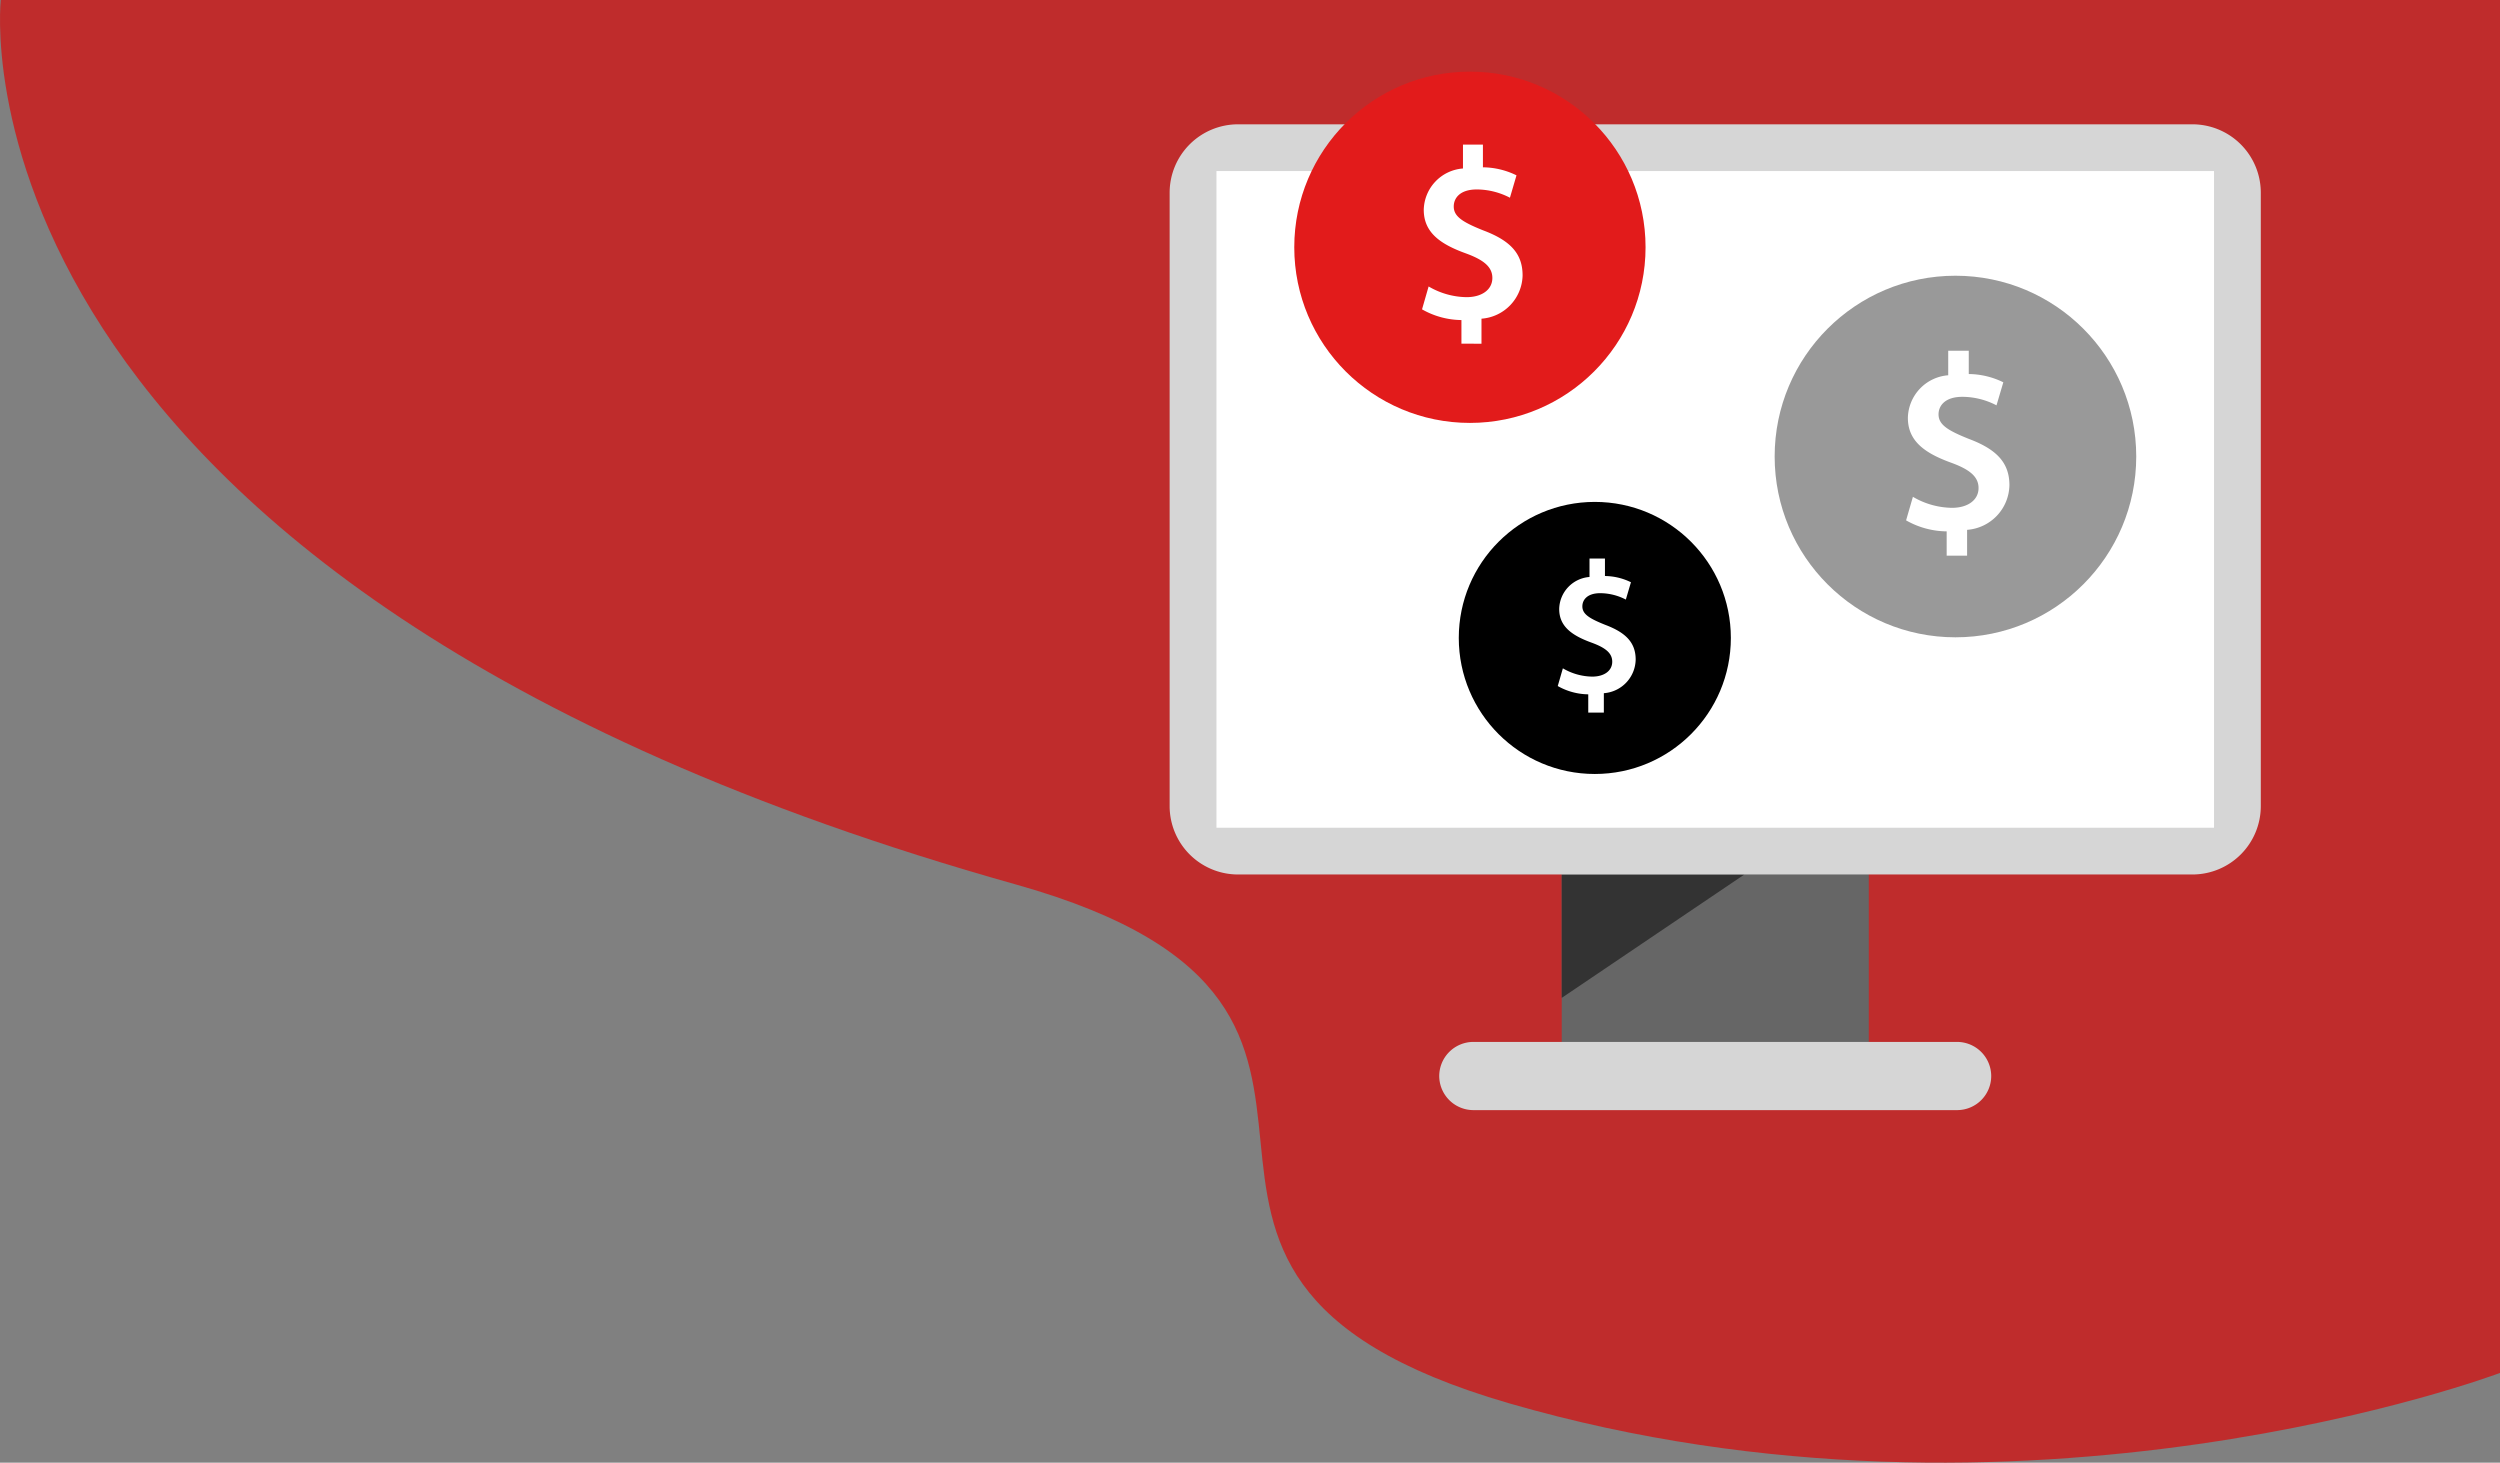 <svg xmlns="http://www.w3.org/2000/svg" width="1038.704" height="607.706" viewBox="0 0 1038.704 607.706">
  <rect x="0" y="0" width="1038.704" height="607.706" fill="#808080" stroke="none"/>
  <g id="Group_8" data-name="Group 8" transform="translate(-881.037 -0.239)">
    <path id="path16" d="M279.338-1465.333S204.648-1663,266.707-1877.008c55.062-189.876,162.864-17.265,215.574-204.948C608.509-2531.414,849.764-2503.7,849.764-2503.7v1038.37H279.34" transform="translate(3385.073 850.003) rotate(-90)" fill="#bf2c2c"/>
    <g id="online-shopping-ecommerce-svgrepo-com" transform="translate(1367 17.64)">
      <rect id="Rectangle_1" data-name="Rectangle 1" width="127.578" height="95.928" transform="translate(162.904 329.321)" fill="#666"/>
      <path id="Path_1" data-name="Path 1" d="M183.976,389.08h75.895l-75.895,51.272Z" transform="translate(-21.072 -43.148)" fill="#333"/>
      <g id="Group_1" data-name="Group 1" transform="translate(0 34.249)">
        <path id="Path_2" data-name="Path 2" d="M341.685,495.975H140.663A14.209,14.209,0,0,1,126.5,481.807h0a14.209,14.209,0,0,1,14.167-14.167H341.671a14.209,14.209,0,0,1,14.167,14.167h0A14.165,14.165,0,0,1,341.685,495.975Z" transform="translate(-14.488 -86.394)" fill="#d6d6d6"/>
        <path id="Path_3" data-name="Path 3" d="M425.023,348.764H28.335A28.427,28.427,0,0,1,0,320.429V65.415A28.427,28.427,0,0,1,28.335,37.08H425.023a28.427,28.427,0,0,1,28.335,28.335V320.429A28.427,28.427,0,0,1,425.023,348.764Z" transform="translate(0 -37.08)" fill="#d6d6d6"/>
      </g>
      <rect id="Rectangle_2" data-name="Rectangle 2" width="414.468" height="272.836" transform="translate(19.452 53.672)" fill="#fff"/>
      <circle id="Ellipse_1" data-name="Ellipse 1" cx="75.116" cy="75.116" r="75.116" transform="translate(251.373 97.159)" fill="#999"/>
      <path id="Path_4" data-name="Path 4" d="M362.419,228.474v-10.1A34.7,34.7,0,0,1,345.56,213.8l2.833-9.783a32.859,32.859,0,0,0,16.236,4.576c6.56,0,11.036-3.223,11.036-8.224,0-4.682-3.641-7.7-11.334-10.505-10.944-3.96-18.028-8.954-18.028-18.637a18.136,18.136,0,0,1,16.76-17.709V143.328H371.6V153a33.348,33.348,0,0,1,14.359,3.436l-2.833,9.577a30.862,30.862,0,0,0-14.167-3.542c-7.282,0-9.917,3.747-9.917,7.289,0,4.25,3.747,6.659,12.595,10.193,11.66,4.371,16.859,10,16.859,19.261a18.976,18.976,0,0,1-17.589,18.524v10.725Z" transform="translate(-39.579 -15)" fill="#fff"/>
      <circle id="Ellipse_2" data-name="Ellipse 2" cx="72.976" cy="72.976" r="72.976" transform="translate(51.782 12.36)" fill="#e21b1b"/>
      <path id="Path_5" data-name="Path 5" d="M134.8,129.3v-9.8a33.711,33.711,0,0,1-16.37-4.449l2.734-9.513a31.877,31.877,0,0,0,15.768,4.449c6.375,0,10.718-3.131,10.718-7.983,0-4.555-3.542-7.48-11.022-10.208C126,87.956,119.147,83.1,119.147,73.7A17.6,17.6,0,0,1,135.44,56.525V46.608h8.288v9.428a32.223,32.223,0,0,1,13.948,3.336l-2.727,9.3a30.074,30.074,0,0,0-13.742-3.436c-7.084,0-9.6,3.641-9.6,7.084,0,4.144,3.641,6.467,12.234,9.917,11.334,4.25,16.37,9.7,16.37,18.7a18.414,18.414,0,0,1-17.079,17.993v10.406Z" transform="translate(-13.565 -3.923)" fill="#fff"/>
      <circle id="Ellipse_3" data-name="Ellipse 3" cx="56.521" cy="56.521" r="56.521" transform="translate(120.133 191.132)"/>
      <path id="Path_6" data-name="Path 6" d="M194.785,304.832v-7.587a26.248,26.248,0,0,1-12.673-3.443l2.125-7.36a24.637,24.637,0,0,0,12.212,3.443c4.959,0,8.3-2.423,8.3-6.184,0-3.542-2.741-5.787-8.5-7.9-8.217-2.975-13.537-6.73-13.537-14.012a13.631,13.631,0,0,1,12.595-13.3v-7.672h6.418v7.275a25.036,25.036,0,0,1,10.8,2.586l-2.125,7.2a23.324,23.324,0,0,0-10.626-2.656c-5.476,0-7.438,2.833-7.438,5.476,0,3.2,2.833,5.008,9.471,7.665,8.763,3.287,12.68,7.516,12.68,14.479a14.276,14.276,0,0,1-13.225,13.934v8.061Z" transform="translate(-20.858 -26.166)" fill="#fff"/>
    </g>
  </g>
</svg>
